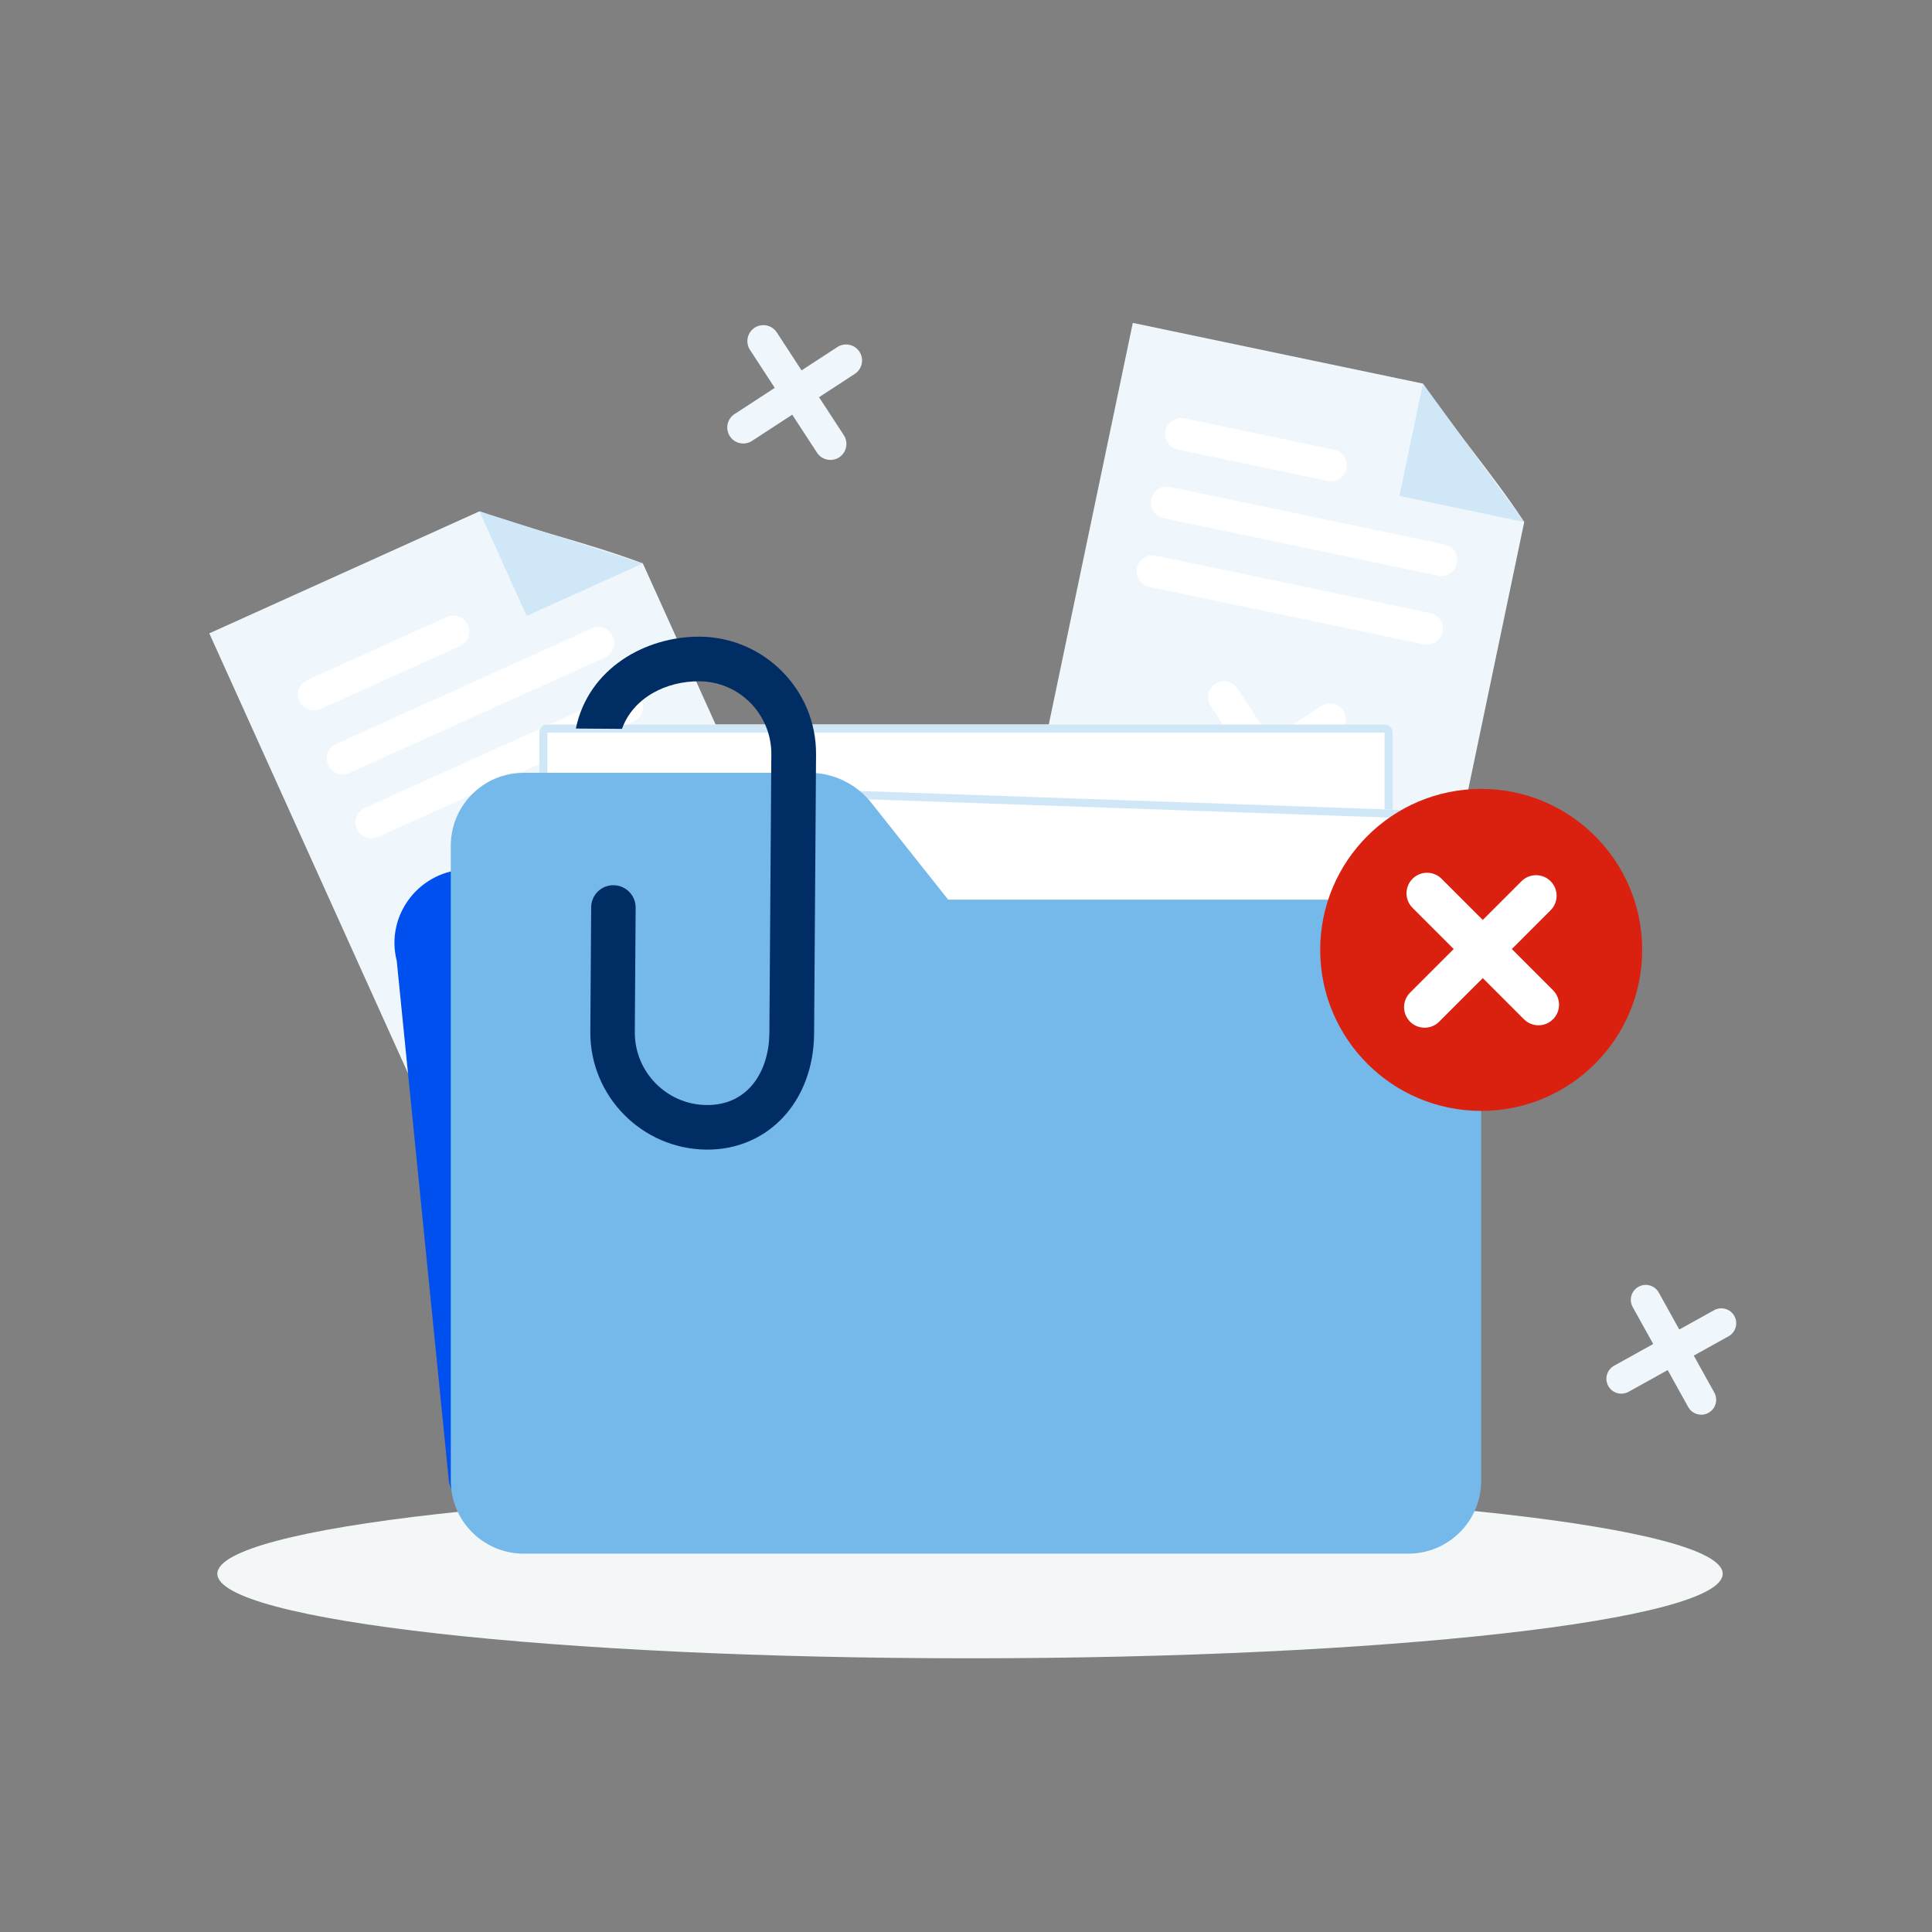 <svg width="240" height="240" viewBox="0 0 240 240" fill="none" xmlns="http://www.w3.org/2000/svg">
<rect x="0" y="0" width="240" height="240" fill="#808080" stroke="none"/>
<path d="M214 195.5C214 201.299 172.139 206 120.5 206C68.861 206 27 201.299 27 195.5C27 189.701 68.861 185 120.5 185C172.139 185 214 189.701 214 195.5Z" fill="#F3F7F8"/>
<path d="M140.722 40.111L176.763 47.653C179.827 52.34 185.361 58.756 189.345 64.848C185.489 83.276 182.614 97.012 178.154 118.329L126.611 107.543L140.722 40.111Z" fill="#EFF7FC"/>
<path d="M173.844 61.605L176.763 47.653L189.345 64.848L173.844 61.605Z" fill="#D0E7F8"/>
<path d="M144.796 53.503C145.02 52.433 146.069 51.747 147.139 51.971L165.741 55.864C166.811 56.087 167.497 57.136 167.273 58.207C167.05 59.277 166 59.963 164.93 59.739L146.328 55.846C145.258 55.622 144.572 54.573 144.796 53.503Z" fill="white"/>
<path d="M166.293 91.012C167.208 90.413 167.465 89.186 166.866 88.271C166.268 87.356 165.041 87.1 164.126 87.698L157.83 91.815L153.713 85.52C153.115 84.605 151.888 84.348 150.973 84.946C150.058 85.545 149.801 86.771 150.399 87.686L154.516 93.982L148.22 98.099C147.305 98.697 147.048 99.924 147.647 100.839C148.245 101.754 149.472 102.011 150.387 101.413L156.683 97.296L160.8 103.592C161.398 104.508 162.625 104.764 163.54 104.166C164.455 103.568 164.712 102.341 164.114 101.426L159.996 95.129L166.293 91.012Z" fill="white"/>
<path d="M143.013 62.029C143.236 60.959 144.286 60.273 145.356 60.497L179.459 67.633C180.529 67.857 181.215 68.906 180.991 69.977C180.767 71.047 179.718 71.733 178.648 71.509L144.545 64.372C143.475 64.148 142.789 63.099 143.013 62.029Z" fill="white"/>
<path d="M141.228 70.555C141.451 69.485 142.501 68.799 143.571 69.023L177.674 76.159C178.744 76.383 179.43 77.433 179.206 78.503C178.982 79.573 177.933 80.259 176.863 80.035L142.76 72.898C141.69 72.674 141.004 71.625 141.228 70.555Z" fill="white"/>
<path d="M26 78.677L59.557 63.52C64.795 65.498 73.048 67.418 79.858 69.99C87.608 87.148 93.385 99.937 102.35 119.784L54.359 141.461L26 78.677Z" fill="#EFF7FC"/>
<path d="M65.425 76.51L59.557 63.52L79.858 69.99L65.425 76.51Z" fill="#D0E7F8"/>
<path d="M37.186 87.092C36.736 86.095 37.179 84.923 38.176 84.473L55.495 76.649C56.492 76.199 57.664 76.642 58.114 77.638C58.565 78.635 58.122 79.808 57.125 80.258L39.806 88.081C38.809 88.531 37.636 88.088 37.186 87.092Z" fill="white"/>
<path d="M76.663 104.714C77.049 103.692 76.533 102.549 75.51 102.163C74.488 101.777 73.345 102.293 72.959 103.315L70.301 110.353L63.264 107.696C62.241 107.309 61.099 107.825 60.713 108.848C60.326 109.871 60.842 111.013 61.865 111.4L68.902 114.057L66.244 121.094C65.858 122.117 66.374 123.259 67.397 123.646C68.419 124.032 69.562 123.516 69.948 122.493L72.606 115.456L79.644 118.115C80.667 118.501 81.809 117.985 82.195 116.962C82.582 115.939 82.066 114.797 81.043 114.411L74.005 111.752L76.663 104.714Z" fill="white"/>
<path d="M40.773 95.03C40.322 94.034 40.765 92.861 41.762 92.411L73.515 78.068C74.511 77.618 75.684 78.061 76.134 79.057C76.584 80.054 76.141 81.226 75.144 81.676L43.392 96.019C42.395 96.469 41.223 96.026 40.773 95.03Z" fill="white"/>
<path d="M44.358 102.969C43.908 101.972 44.35 100.8 45.347 100.35L77.1 86.007C78.096 85.557 79.269 86 79.719 86.996C80.169 87.993 79.726 89.165 78.73 89.615L46.977 103.958C45.98 104.408 44.808 103.965 44.358 102.969Z" fill="white"/>
<path d="M206.06 160.567C205.563 159.672 204.435 159.35 203.54 159.847C202.646 160.343 202.323 161.471 202.82 162.366L205.368 166.956L200.508 169.654C199.614 170.151 199.291 171.278 199.788 172.173C200.285 173.068 201.413 173.39 202.307 172.894L207.167 170.195L209.716 174.786C210.212 175.68 211.34 176.003 212.235 175.506C213.13 175.009 213.452 173.881 212.956 172.987L210.407 168.397L214.727 165.998C215.622 165.501 215.944 164.373 215.447 163.479C214.951 162.584 213.823 162.261 212.928 162.758L208.608 165.157L206.06 160.567Z" fill="#EFF7FC"/>
<path d="M96.497 41.292C95.897 40.372 94.665 40.113 93.745 40.713C92.826 41.312 92.566 42.544 93.166 43.464L96.243 48.182L91.246 51.44C90.326 52.04 90.067 53.272 90.667 54.191C91.266 55.111 92.498 55.371 93.418 54.771L98.414 51.513L101.491 56.232C102.091 57.151 103.322 57.411 104.242 56.811C105.162 56.212 105.421 54.98 104.822 54.06L101.745 49.342L106.186 46.446C107.106 45.846 107.365 44.614 106.765 43.695C106.166 42.775 104.934 42.516 104.014 43.115L99.573 46.011L96.497 41.292Z" fill="#EFF7FC"/>
<path d="M165.807 191H64.675C63.692 191 62.733 190.842 61.837 190.541C61.6 190.474 61.37 190.39 61.148 190.29C58.532 189.212 56.504 186.965 55.774 184.107L49.284 119.363C47.818 113.598 52.209 108 58.193 108H159.325C163.534 108 167.203 110.841 168.234 114.893L158.373 115.395L174.716 179.646C176.182 185.402 171.791 191 165.807 191Z" fill="#0050F0"/>
<path d="M66.999 91C66.999 90.448 67.447 90 67.999 90H171.999C172.551 90 172.999 90.448 172.999 91V145C172.999 145.553 172.551 146 171.999 146H67.999C67.447 146 66.999 145.553 66.999 145V91Z" fill="white"/>
<path fill-rule="evenodd" clip-rule="evenodd" d="M171.999 91H67.999V145H171.999V91ZM67.999 90C67.447 90 66.999 90.448 66.999 91V145C66.999 145.553 67.447 146 67.999 146H171.999C172.551 146 172.999 145.553 172.999 145V91C172.999 90.448 172.551 90 171.999 90H67.999Z" fill="#D0E7F8"/>
<path d="M70.89 98C70.909 97.448 71.373 97.016 71.924 97.035L175.861 100.677C176.413 100.697 176.844 101.16 176.825 101.712L174.969 154.679C174.95 155.231 174.487 155.663 173.935 155.644L69.998 152.002C69.447 151.982 69.015 151.519 69.034 150.967L70.89 98Z" fill="white"/>
<path fill-rule="evenodd" clip-rule="evenodd" d="M175.826 101.677L71.889 98.035L70.033 151.002L173.97 154.644L175.826 101.677ZM71.924 97.035C71.373 97.016 70.909 97.448 70.89 98L69.034 150.967C69.015 151.519 69.447 151.982 69.998 152.002L173.935 155.644C174.487 155.663 174.95 155.231 174.969 154.679L176.825 101.712C176.844 101.16 176.413 100.697 175.861 100.677L71.924 97.035Z" fill="#D0E7F8"/>
<path d="M183.999 183.943C183.999 188.944 179.943 193.001 174.938 193.001H65.06C60.056 193.001 55.999 188.946 55.999 183.943V105.058C55.999 100.055 60.055 96.001 65.06 96.001H100.527C103.529 96.001 106.367 97.37 108.232 99.721L117.783 111.756H174.938C179.942 111.756 183.999 115.811 183.999 120.814V183.943Z" fill="#74B9EA"/>
<path d="M86.917 79.092C80.197 79.05 73.092 83.013 71.533 90.503L77.262 90.542C78.681 86.611 82.819 84.602 86.88 84.632C91.838 84.665 95.848 88.729 95.818 93.702L95.575 128.329C95.547 132.815 93.131 137.309 87.796 137.271C82.838 137.238 78.827 133.175 78.858 128.202L78.963 112.762C78.978 111.234 77.746 109.979 76.218 109.964C74.691 109.95 73.435 111.182 73.438 112.722L73.333 128.163C73.271 136.175 79.761 142.747 87.774 142.809C95.454 142.86 101.084 136.783 101.131 128.364L101.373 93.736C101.436 85.724 94.945 79.152 86.932 79.09L86.917 79.092Z" fill="#002D63"/>
<path d="M204 118C204 129.046 195.046 138 184 138C172.954 138 164 129.046 164 118C164 106.954 172.954 98 184 98C195.046 98 204 106.954 204 118Z" fill="#DA2110"/>
<path d="M179.08 109.166C178.083 108.169 176.466 108.169 175.469 109.166C174.472 110.163 174.472 111.779 175.469 112.776L180.584 117.892L175.167 123.308C174.17 124.305 174.17 125.922 175.167 126.919C176.165 127.916 177.781 127.916 178.778 126.919L184.195 121.502L189.31 126.618C190.307 127.615 191.924 127.615 192.921 126.618C193.918 125.621 193.918 124.004 192.921 123.007L187.806 117.892L192.619 113.078C193.617 112.081 193.617 110.464 192.619 109.467C191.622 108.47 190.006 108.47 189.009 109.467L184.195 114.281L179.08 109.166Z" fill="white"/>
</svg>
